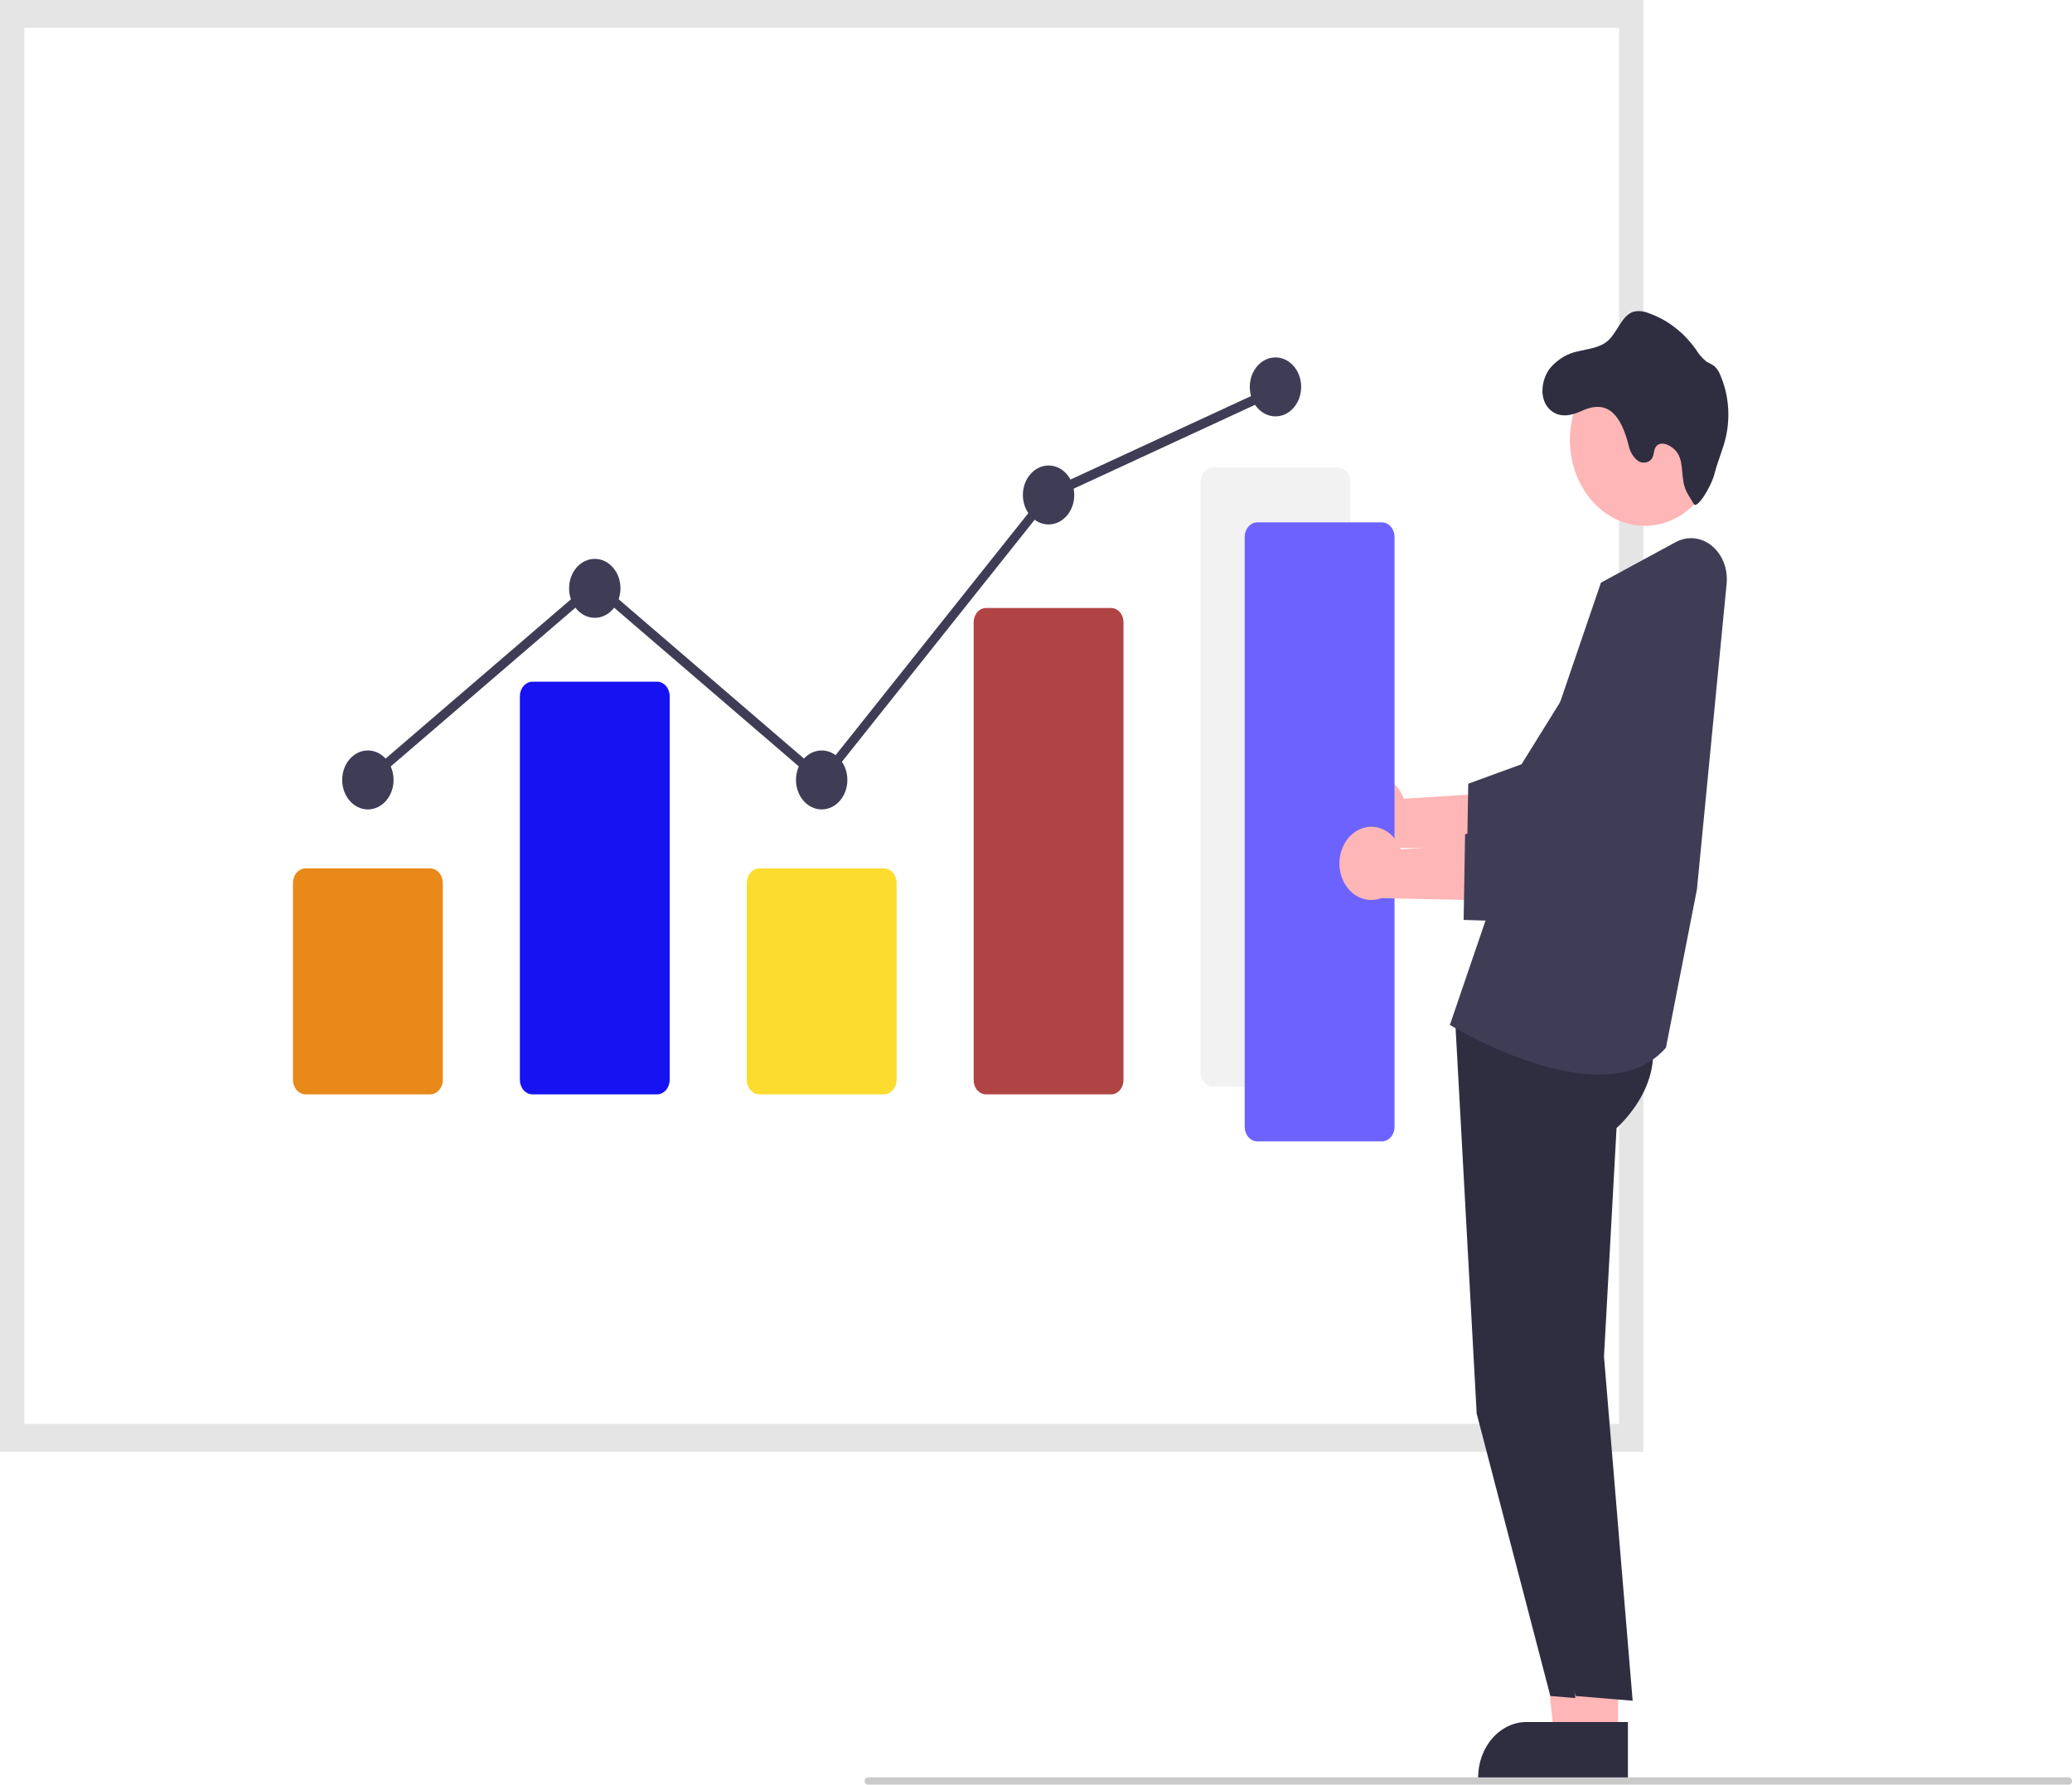 <svg width="267" height="230" viewBox="0 0 267 230" fill="none" xmlns="http://www.w3.org/2000/svg">
<g id="undraw_Data_report_re_p4so 1" clip-path="url(#clip0)">
<path id="Vector" d="M211.764 187.104H0V0H211.764V187.104ZM3.129 183.513H208.635V3.591H3.129V183.513Z" fill="#E5E5E5"/>
<g id="bars">
<path id="bar1" d="M55.422 141.041H39.389C38.955 141.04 38.538 140.842 38.231 140.49C37.924 140.138 37.752 139.66 37.751 139.162V113.794C37.752 113.296 37.924 112.818 38.231 112.466C38.538 112.113 38.955 111.915 39.389 111.915H55.422C55.856 111.915 56.272 112.113 56.579 112.466C56.886 112.818 57.059 113.296 57.059 113.794V139.162C57.059 139.66 56.886 140.138 56.579 140.49C56.272 140.842 55.856 141.04 55.422 141.041V141.041Z" fill="#E88919"/>
<path id="bar2" d="M84.66 141.041H68.627C68.193 141.04 67.777 140.842 67.47 140.49C67.163 140.138 66.99 139.66 66.99 139.161V89.733C66.99 89.235 67.163 88.757 67.47 88.405C67.777 88.052 68.193 87.854 68.627 87.853H84.66C85.094 87.854 85.511 88.052 85.818 88.405C86.125 88.757 86.297 89.235 86.298 89.733V139.161C86.297 139.66 86.125 140.138 85.818 140.49C85.511 140.842 85.094 141.04 84.66 141.041Z" fill="#1712F2"/>
<path id="bar3" d="M113.899 141.041H97.865C97.431 141.04 97.015 140.842 96.708 140.49C96.401 140.138 96.228 139.66 96.228 139.162V113.794C96.228 113.296 96.401 112.818 96.708 112.466C97.015 112.113 97.431 111.915 97.865 111.915H113.899C114.333 111.915 114.749 112.113 115.056 112.466C115.363 112.818 115.536 113.296 115.536 113.794V139.162C115.536 139.66 115.363 140.138 115.056 140.49C114.749 140.842 114.333 141.04 113.899 141.041V141.041Z" fill="#FDDC30"/>
<path id="bar4" d="M143.137 141.041H127.104C126.679 141.051 126.269 140.868 125.962 140.532C125.655 140.196 125.477 139.734 125.466 139.247V80.15C125.477 79.663 125.655 79.201 125.962 78.865C126.269 78.528 126.679 78.345 127.104 78.356H143.137C143.561 78.345 143.972 78.528 144.279 78.865C144.586 79.201 144.764 79.663 144.774 80.15V139.247C144.764 139.734 144.586 140.196 144.279 140.532C143.972 140.868 143.561 141.051 143.137 141.041Z" fill="#B04444"/>
<path id="bar5" d="M172.375 140.041H156.342C155.908 140.04 155.492 139.842 155.185 139.49C154.878 139.138 154.705 138.66 154.704 138.162V62.139C154.705 61.641 154.878 61.163 155.185 60.811C155.492 60.459 155.908 60.26 156.342 60.26H172.375C172.809 60.26 173.226 60.459 173.533 60.811C173.84 61.163 174.012 61.641 174.013 62.139V138.162C174.012 138.66 173.84 139.138 173.533 139.49C173.226 139.842 172.809 140.04 172.375 140.041Z" fill="#F2F2F2"/>
</g>
<path id="Vector_2" d="M76.644 79.622C78.472 79.622 79.954 77.921 79.954 75.823C79.954 73.725 78.472 72.024 76.644 72.024C74.816 72.024 73.334 73.725 73.334 75.823C73.334 77.921 74.816 79.622 76.644 79.622Z" fill="#3F3D56"/>
<g id="Bars">
<path id="Vector_3" d="M47.405 104.316C49.233 104.316 50.715 102.615 50.715 100.517C50.715 98.419 49.233 96.718 47.405 96.718C45.577 96.718 44.095 98.419 44.095 100.517C44.095 102.615 45.577 104.316 47.405 104.316Z" fill="#3F3D56"/>
</g>
<path id="Vector_4" d="M105.882 104.316C107.71 104.316 109.192 102.615 109.192 100.517C109.192 98.419 107.71 96.718 105.882 96.718C104.054 96.718 102.572 98.419 102.572 100.517C102.572 102.615 104.054 104.316 105.882 104.316Z" fill="#3F3D56"/>
<path id="Vector_5" d="M135.12 67.592C136.948 67.592 138.43 65.891 138.43 63.793C138.43 61.694 136.948 59.993 135.12 59.993C133.292 59.993 131.81 61.694 131.81 63.793C131.81 65.891 133.292 67.592 135.12 67.592Z" fill="#3F3D56"/>
<path id="Vector_6" d="M164.359 53.662C166.187 53.662 167.669 51.961 167.669 49.862C167.669 47.764 166.187 46.063 164.359 46.063C162.531 46.063 161.049 47.764 161.049 49.862C161.049 51.961 162.531 53.662 164.359 53.662Z" fill="#3F3D56"/>
<path id="Vector_7" d="M105.952 101.368L76.644 76.173L47.736 101.024L47.075 100.01L76.644 74.59L105.812 99.666L134.798 63.259L134.914 63.205L164.152 49.684L164.565 50.859L135.443 64.326L105.952 101.368Z" fill="#3F3D56"/>
<path id="Vector_8" d="M205.258 223.796L200.278 223.796L197.909 201.748L205.259 201.748L205.258 223.796Z" fill="#FFB6B6"/>
<path id="Vector_9" d="M206.528 229.337L190.47 229.337V229.103C190.47 227.201 191.128 225.376 192.301 224.031C193.473 222.685 195.062 221.93 196.72 221.929H196.721L206.529 221.93L206.528 229.337Z" fill="#2F2E41"/>
<path id="Vector_10" d="M187.46 130.475L190.287 182.181L199.78 218.577L207.135 219.188L203.442 174.832L205.061 145.375C205.061 145.375 212.738 138.807 208.493 130.9L187.46 130.475Z" fill="#2F2E41"/>
<path id="Vector_11" d="M208.508 223.796L203.528 223.796L201.158 201.748L208.509 201.748L208.508 223.796Z" fill="#FFB6B6"/>
<path id="Vector_12" d="M209.778 229.337L193.72 229.337V229.103C193.72 227.201 194.378 225.376 195.55 224.031C196.723 222.685 198.312 221.93 199.97 221.929H199.97L209.778 221.93L209.778 229.337Z" fill="#2F2E41"/>
<path id="Vector_13" d="M190.709 130.475L193.537 182.181L203.03 218.577L210.385 219.188L206.692 174.832L208.311 145.375C208.311 145.375 215.988 138.807 211.743 130.9L190.709 130.475Z" fill="#2F2E41"/>
<path id="Vector_14" d="M206.037 138.482C197.556 138.482 187.574 132.533 186.995 132.184L186.834 132.087L206.299 75.091L215.939 69.864C216.682 69.462 217.504 69.294 218.322 69.378C219.139 69.462 219.923 69.795 220.591 70.343C221.259 70.891 221.787 71.633 222.122 72.493C222.457 73.354 222.585 74.301 222.494 75.238L218.669 114.627L214.675 135.029L214.633 135.076C212.429 137.576 209.347 138.482 206.037 138.482Z" fill="#3F3D56"/>
<path id="Vector_15" d="M174.932 100.752C175.437 100.385 176.005 100.149 176.597 100.062C177.19 99.974 177.791 100.037 178.36 100.245C178.929 100.453 179.452 100.802 179.891 101.267C180.329 101.731 180.674 102.301 180.9 102.936L195.395 102.027L191.592 109.504L178.41 109.221C177.457 109.586 176.419 109.538 175.495 109.084C174.57 108.631 173.823 107.803 173.394 106.76C172.966 105.716 172.885 104.528 173.169 103.42C173.452 102.313 174.08 101.364 174.932 100.752V100.752Z" fill="#FFB6B6"/>
<path id="Vector_16" d="M203.537 112.457L189.011 112.031L189.199 101.003L196.067 98.493L207.334 80.356C207.898 79.448 208.615 78.679 209.443 78.094C210.271 77.509 211.192 77.121 212.153 76.952C213.113 76.783 214.093 76.837 215.036 77.111C215.978 77.384 216.862 77.872 217.638 78.544C218.413 79.217 219.062 80.061 219.548 81.028C220.034 81.993 220.346 83.061 220.466 84.168C220.587 85.275 220.512 86.398 220.247 87.471C219.983 88.545 219.533 89.546 218.926 90.416L203.537 112.457Z" fill="#3F3D56"/>
<path id="Vector_17" d="M211.948 67.764C217.278 67.764 221.6 62.804 221.6 56.686C221.6 50.567 217.278 45.607 211.948 45.607C206.617 45.607 202.296 50.567 202.296 56.686C202.296 62.804 206.617 67.764 211.948 67.764Z" fill="#FFB6B6"/>
<path id="Vector_18" d="M199.736 47.454C200.711 46.307 201.976 45.545 203.352 45.276C204.692 44.945 206.163 44.843 207.235 43.878C208.454 42.763 208.99 40.647 210.485 40.176C211.136 40.026 211.81 40.087 212.431 40.353C214.82 41.18 216.941 42.803 218.525 45.015C218.898 45.649 219.374 46.195 219.926 46.624C220.256 46.784 220.579 46.965 220.893 47.165C221.237 47.477 221.508 47.882 221.681 48.344C222.759 50.842 223.007 53.704 222.38 56.397C222.006 57.986 221.332 59.46 220.933 61.059C220.535 62.658 218.694 65.701 218.264 64.945C217.833 64.19 217.281 63.486 217.045 62.614C216.585 60.899 217 59.173 215.831 57.982C215.108 57.245 213.8 56.751 213.309 57.702C213.114 58.071 213.126 58.537 212.959 58.919C212.63 59.665 211.68 59.814 211.05 59.385C210.443 58.904 210.017 58.178 209.856 57.352C208.909 53.678 207.296 51.366 203.872 52.937C202.596 53.525 201.093 53.921 199.866 52.914C198.25 51.59 198.579 48.965 199.736 47.454Z" fill="#2F2E41"/>
<path id="Vector_19" d="M178.062 147.102H162.029C161.595 147.102 161.179 146.904 160.872 146.551C160.565 146.199 160.392 145.721 160.392 145.223V69.201C160.392 68.702 160.565 68.225 160.872 67.872C161.179 67.52 161.595 67.322 162.029 67.321H178.062C178.497 67.322 178.913 67.52 179.22 67.872C179.527 68.225 179.7 68.702 179.7 69.201V145.223C179.7 145.721 179.527 146.199 179.22 146.551C178.913 146.904 178.497 147.102 178.062 147.102V147.102Z" fill="#6C63FF"/>
<path id="Vector_20" d="M174.526 107.28C175.03 106.913 175.599 106.677 176.191 106.589C176.783 106.502 177.385 106.564 177.954 106.772C178.523 106.98 179.046 107.329 179.484 107.794C179.923 108.259 180.268 108.829 180.494 109.463L194.989 108.554L191.186 116.032L178.004 115.748C177.051 116.114 176.013 116.065 175.089 115.612C174.164 115.158 173.417 114.331 172.988 113.287C172.559 112.243 172.479 111.055 172.763 109.948C173.046 108.841 173.674 107.891 174.526 107.28H174.526Z" fill="#FFB6B6"/>
<path id="Vector_21" d="M203.131 118.984L188.605 118.559L188.792 107.53L195.661 105.021L206.928 86.883C207.492 85.975 208.209 85.206 209.037 84.621C209.864 84.037 210.786 83.649 211.746 83.48C212.707 83.311 213.687 83.365 214.629 83.638C215.571 83.912 216.456 84.399 217.231 85.072C218.006 85.745 218.656 86.589 219.142 87.555C219.628 88.521 219.94 89.589 220.06 90.696C220.18 91.803 220.106 92.926 219.841 93.999C219.576 95.072 219.127 96.074 218.519 96.944L203.131 118.984Z" fill="#3F3D56"/>
<path id="Vector_22" d="M266.594 230H111.82C111.767 230 111.714 229.988 111.664 229.965C111.615 229.942 111.57 229.907 111.532 229.864C111.494 229.821 111.464 229.769 111.444 229.713C111.423 229.656 111.413 229.595 111.413 229.534C111.413 229.472 111.423 229.412 111.444 229.355C111.464 229.298 111.494 229.247 111.532 229.204C111.57 229.16 111.615 229.126 111.664 229.103C111.714 229.079 111.767 229.067 111.82 229.068H266.594C266.647 229.067 266.7 229.079 266.75 229.103C266.799 229.126 266.844 229.16 266.882 229.204C266.92 229.247 266.95 229.298 266.97 229.355C266.991 229.412 267.001 229.472 267.001 229.534C267.001 229.595 266.991 229.656 266.97 229.713C266.95 229.769 266.92 229.821 266.882 229.864C266.844 229.907 266.799 229.942 266.75 229.965C266.7 229.988 266.647 230 266.594 230V230Z" fill="#CACACA"/>
</g>
<defs>
<clipPath id="clip0">
<rect width="267" height="230" fill="white"/>
</clipPath>
</defs>
</svg>
